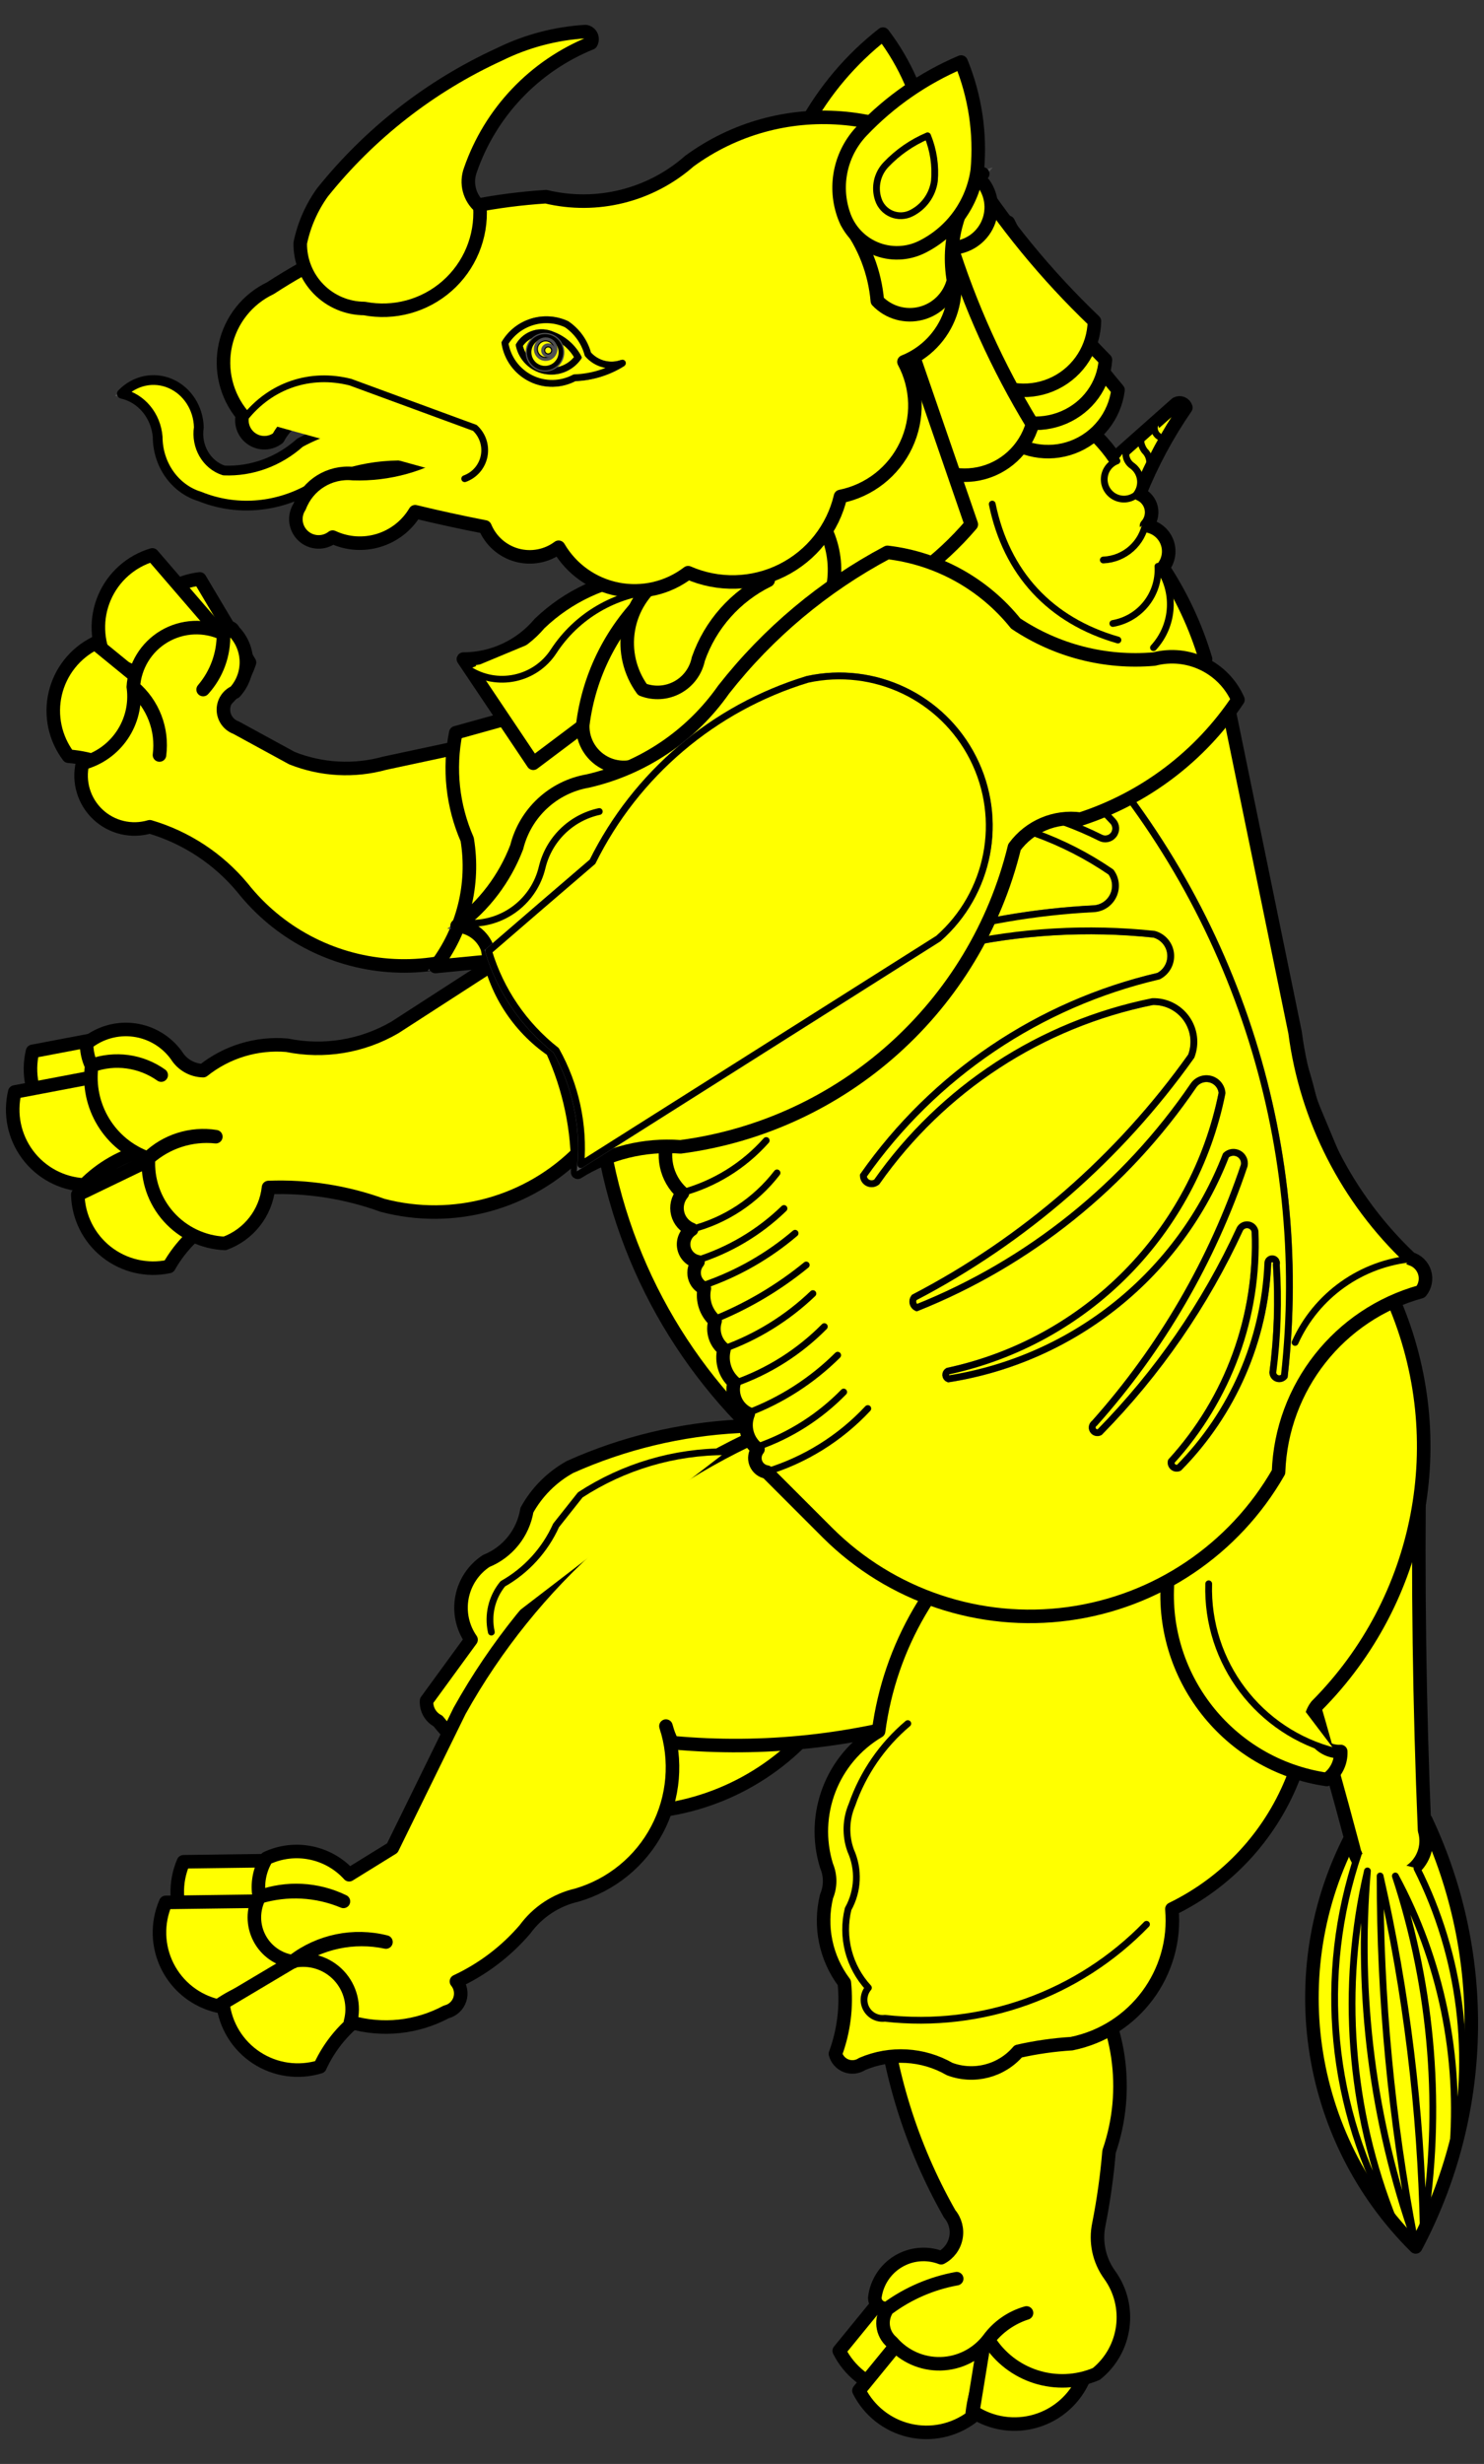 <?xml version="1.0" encoding="utf-8"?>
<svg xmlns="http://www.w3.org/2000/svg" xmlns:dc="http://purl.org/dc/elements/1.1/"
     xmlns:xl="http://www.w3.org/1999/xlink"
     xmlns:xlink="http://www.w3.org/1999/xlink"
     version="1.1"
     viewBox="76.5 63 211.5 351"
     width="211.5"
     height="351"
     preserveAspectRatio="xMidYMid meet"
     zoomAndPan="magnify"
     contentScriptType="application/ecmascript"
     contentStyleType="text/css">
   <rect x="76.5" y="63" width="211.5" height="351" fill="#333333" stroke="none"/>
   <defs/>
   <g stroke-opacity="1" stroke-dasharray="none" stroke="#505050" fill="#ffff00"
      fill-opacity="1">
      <title>Rhinoceros Rampant (2)</title>
      <g>
         <title>Content</title>
         <g>
            <g>
               <path d="M 269.759 323.37 C 258.891 342.931 262.367 367.334 278.264 383.083 C 288.298 364.176 288.835 341.646 279.712 322.283 C 276.415 321.002 272.701 321.407 269.759 323.37 Z"/>
               <path d="M 269.759 323.37 C 258.891 342.931 262.367 367.334 278.264 383.083 C 288.298 364.176 288.835 341.646 279.712 322.283 C 276.415 321.002 272.701 321.407 269.759 323.37 Z"
                     stroke="black"
                     stroke-linecap="round"
                     stroke-linejoin="round"
                     stroke-width="1.93"/>
            </g>
            <g>
               <path d="M 278.802 270.531 C 275.967 264.818 269.27 262.177 263.299 264.416 C 257.328 266.655 254.019 273.049 255.639 279.216 C 260.614 294.781 265.201 310.468 269.395 326.261 C 269.768 328.157 271.156 329.693 273.004 330.255 C 274.852 330.818 276.86 330.315 278.226 328.949 C 279.591 327.582 280.092 325.574 279.529 323.726 C 278.797 306.004 278.555 288.266 278.802 270.531 Z"/>
               <path d="M 278.802 270.531 C 275.967 264.818 269.27 262.177 263.299 264.416 C 257.328 266.655 254.019 273.049 255.639 279.216 C 260.614 294.781 265.201 310.468 269.395 326.261 C 269.768 328.157 271.156 329.693 273.004 330.255 C 274.852 330.818 276.86 330.315 278.226 328.949 C 279.591 327.582 280.092 325.574 279.529 323.726 C 278.797 306.004 278.555 288.266 278.802 270.531 Z"
                     stroke="black"
                     stroke-linecap="round"
                     stroke-linejoin="round"
                     stroke-width="1.93"/>
            </g>
            <g>
               <path d="M 278.445 329.156 C 284.746 341.682 286.534 355.998 283.509 369.69 C 284.72 356.026 281.887 342.309 275.364 330.243 C 280.695 346.452 282.061 363.704 279.346 380.55 C 279.005 363.616 276.944 346.76 273.195 330.243 C 273.174 347.611 274.81 364.94 278.079 381.998 C 272.15 365.179 269.869 347.291 271.387 329.522 C 267.487 346.163 268.812 363.602 275.183 379.463 C 266.047 363.507 264.203 344.396 270.12 326.987"
                     stroke="black"
                     stroke-linecap="round"
                     stroke-linejoin="round"
                     stroke-width=".965"/>
            </g>
            <g>
               <path d="M 181.813 266.184 C 173.501 266.609 165.34 268.573 157.744 271.975 C 155.156 273.406 153.024 275.538 151.593 278.125 C 151.06 281.384 148.865 284.128 145.802 285.364 C 144.002 286.544 142.757 288.403 142.348 290.516 C 141.94 292.629 142.404 294.818 143.634 296.584 L 137.297 305.27 C 137.211 306.474 137.851 307.613 138.924 308.165 C 145.364 316.222 155.049 321.001 165.361 321.211 C 175.673 321.421 185.545 317.04 192.307 309.253 C 203.244 300.723 213.09 290.877 221.62 279.94 C 213.419 266.337 196.663 260.546 181.813 266.184 Z"/>
               <path d="M 181.813 266.184 C 173.501 266.609 165.34 268.573 157.744 271.975 C 155.156 273.406 153.024 275.538 151.593 278.125 C 151.06 281.384 148.865 284.128 145.802 285.364 C 144.002 286.544 142.757 288.403 142.348 290.516 C 141.94 292.629 142.404 294.818 143.634 296.584 L 137.297 305.27 C 137.211 306.474 137.851 307.613 138.924 308.165 C 145.364 316.222 155.049 321.001 165.361 321.211 C 175.673 321.421 185.545 317.04 192.307 309.253 C 203.244 300.723 213.09 290.877 221.62 279.94 C 213.419 266.337 196.663 260.546 181.813 266.184 Z"
                     stroke="black"
                     stroke-linecap="round"
                     stroke-linejoin="round"
                     stroke-width="1.93"/>
            </g>
            <g>
               <g  id="feature-0">
                  <path
                        d="M 116.504 328.032 L 102.651 328.217 C 101.378 331.147 101.475 334.493 102.915 337.345 C 104.355 340.198 106.989 342.262 110.103 342.978 C 112.887 340.999 116.163 339.824 119.57 339.583 C 120.441 335.464 119.303 331.177 116.504 328.032 Z"
                        fill="#ff0000"/>
               </g>
               <path d="M 116.504 328.032 L 102.651 328.217 C 101.378 331.147 101.475 334.493 102.915 337.345 C 104.355 340.198 106.989 342.262 110.103 342.978 C 112.887 340.999 116.163 339.824 119.57 339.583 C 120.441 335.464 119.303 331.177 116.504 328.032 Z"
                     stroke="black"
                     stroke-linecap="round"
                     stroke-linejoin="round"
                     stroke-width="1.93"/>
            </g>
            <g>
               <g  id="feature-1">
                  <path
                        d="M 113.971 333.823 L 100.117 334.007 C 98.844 336.938 98.941 340.283 100.381 343.136 C 101.821 345.988 104.455 348.052 107.569 348.768 C 110.354 346.789 113.629 345.615 117.036 345.374 C 117.907 341.255 116.769 336.968 113.971 333.823 Z"
                        fill="#ff0000"/>
               </g>
               <path d="M 113.971 333.823 L 100.117 334.007 C 98.844 336.938 98.941 340.283 100.381 343.136 C 101.821 345.988 104.455 348.052 107.569 348.768 C 110.354 346.789 113.629 345.615 117.036 345.374 C 117.907 341.255 116.769 336.968 113.971 333.823 Z"
                     stroke="black"
                     stroke-linecap="round"
                     stroke-linejoin="round"
                     stroke-width="1.93"/>
            </g>
            <g>
               <g  id="feature-2">
                  <path
                        d="M 120.169 341.276 L 108.264 348.362 C 108.627 351.537 110.383 354.385 113.056 356.136 C 115.73 357.886 119.043 358.357 122.098 357.42 C 123.52 354.314 125.769 351.659 128.599 349.746 C 127.294 345.744 124.165 342.6 120.169 341.276 Z"
                        fill="#ff0000"/>
               </g>
               <path d="M 120.169 341.276 L 108.264 348.362 C 108.627 351.537 110.383 354.385 113.056 356.136 C 115.73 357.886 119.043 358.357 122.098 357.42 C 123.52 354.314 125.769 351.659 128.599 349.746 C 127.294 345.744 124.165 342.6 120.169 341.276 Z"
                     stroke="black"
                     stroke-linecap="round"
                     stroke-linejoin="round"
                     stroke-width="1.93"/>
            </g>
            <g>
               <path d="M 188.324 265.821 C 168.672 273.776 152.328 288.206 141.999 306.721 L 132.413 326.261 L 126.262 330.064 C 123.282 326.779 118.508 325.824 114.494 327.709 C 113.479 329.358 113.11 331.324 113.458 333.229 C 117.374 331.806 121.7 332.033 125.445 333.86 C 121.643 332.268 117.406 332.045 113.458 333.229 C 112.51 335.073 112.519 337.263 113.482 339.099 C 114.444 340.935 116.241 342.187 118.297 342.455 C 122.103 339.69 126.904 338.67 131.506 339.65 C 126.919 338.483 122.051 339.483 118.297 342.365 C 120.676 341.876 123.138 342.658 124.8 344.429 C 126.461 346.201 127.083 348.708 126.442 351.051 C 131.01 352.363 135.91 351.844 140.101 349.603 C 141.007 349.386 141.736 348.717 142.031 347.834 C 142.325 346.95 142.143 345.978 141.549 345.261 C 145.299 343.513 148.631 340.984 151.322 337.842 C 153.125 335.373 155.76 333.639 158.741 332.959 C 163.657 331.514 167.779 328.139 170.166 323.604 C 172.553 319.069 173.001 313.761 171.409 308.889 C 171.618 309.706 171.92 310.496 172.31 311.244 C 185.307 312.449 198.415 311.033 210.856 307.082 C 220.81 304.678 228.195 296.302 229.333 286.125 C 230.472 275.949 225.12 266.148 215.943 261.604 C 206.766 257.06 195.727 258.746 188.324 265.821 Z"/>
               <path d="M 188.324 265.821 C 168.672 273.776 152.328 288.206 141.999 306.721 L 132.413 326.261 L 126.262 330.064 C 123.282 326.779 118.508 325.824 114.494 327.709 C 113.479 329.358 113.11 331.324 113.458 333.229 C 117.374 331.806 121.7 332.033 125.445 333.86 C 121.643 332.268 117.406 332.045 113.458 333.229 C 112.51 335.073 112.519 337.263 113.482 339.099 C 114.444 340.935 116.241 342.187 118.297 342.455 C 122.103 339.69 126.904 338.67 131.506 339.65 C 126.919 338.483 122.051 339.483 118.297 342.365 C 120.676 341.876 123.138 342.658 124.8 344.429 C 126.461 346.201 127.083 348.708 126.442 351.051 C 131.01 352.363 135.91 351.844 140.101 349.603 C 141.007 349.386 141.736 348.717 142.031 347.834 C 142.325 346.95 142.143 345.978 141.549 345.261 C 145.299 343.513 148.631 340.984 151.322 337.842 C 153.125 335.373 155.76 333.639 158.741 332.959 C 163.657 331.514 167.779 328.139 170.166 323.604 C 172.553 319.069 173.001 313.761 171.409 308.889 C 171.618 309.706 171.92 310.496 172.31 311.244 C 185.307 312.449 198.415 311.033 210.856 307.082 C 220.81 304.678 228.195 296.302 229.333 286.125 C 230.472 275.949 225.12 266.148 215.943 261.604 C 206.766 257.06 195.727 258.746 188.324 265.821 Z"
                     stroke="black"
                     stroke-linecap="round"
                     stroke-linejoin="round"
                     stroke-width="1.93"/>
            </g>
            <g>
               <path d="M 180.004 269.804 C 172.616 269.779 165.383 271.917 159.196 275.955 L 155.754 280.298 C 154.173 283.812 151.511 286.729 148.156 288.623 C 146.581 290.542 145.98 293.08 146.528 295.501"
                     stroke="black"
                     stroke-linecap="round"
                     stroke-linejoin="round"
                     stroke-width=".965"/>
            </g>
            <g>
               <g  id="feature-3">
                  <path
                        d="M 204.873 387.156 L 196.109 397.887 C 197.536 400.746 200.161 402.822 203.272 403.552 C 206.383 404.283 209.657 403.591 212.207 401.666 C 212.481 398.261 213.687 394.997 215.692 392.232 C 213.096 388.918 209.081 387.034 204.873 387.156 Z"
                        fill="#ff0000"/>
               </g>
               <path d="M 204.873 387.156 L 196.109 397.887 C 197.536 400.746 200.161 402.822 203.272 403.552 C 206.383 404.283 209.657 403.591 212.207 401.666 C 212.481 398.261 213.687 394.997 215.692 392.232 C 213.096 388.918 209.081 387.034 204.873 387.156 Z"
                     stroke="black"
                     stroke-linecap="round"
                     stroke-linejoin="round"
                     stroke-width="1.93"/>
            </g>
            <g>
               <g  id="feature-4">
                  <path
                        d="M 207.68 392.819 L 198.917 403.55 C 200.344 406.409 202.968 408.485 206.079 409.215 C 209.19 409.946 212.464 409.255 215.015 407.329 C 215.288 403.924 216.494 400.66 218.499 397.895 C 215.904 394.581 211.888 392.697 207.68 392.819 Z"
                        fill="#ff0000"/>
               </g>
               <path d="M 207.68 392.819 L 198.917 403.55 C 200.344 406.409 202.968 408.485 206.079 409.215 C 209.19 409.946 212.464 409.255 215.015 407.329 C 215.288 403.924 216.494 400.66 218.499 397.895 C 215.904 394.581 211.888 392.697 207.68 392.819 Z"
                     stroke="black"
                     stroke-linecap="round"
                     stroke-linejoin="round"
                     stroke-width="1.93"/>
            </g>
            <g>
               <g  id="feature-5">
                  <path
                        d="M 217.373 392.861 L 215.149 406.536 C 217.815 408.299 221.126 408.785 224.185 407.862 C 227.244 406.939 229.735 404.703 230.98 401.761 C 229.515 398.675 228.927 395.246 229.281 391.848 C 225.376 390.276 220.957 390.652 217.373 392.861 Z"
                        fill="#ff0000"/>
               </g>
               <path d="M 217.373 392.861 L 215.149 406.536 C 217.815 408.299 221.126 408.785 224.185 407.862 C 227.244 406.939 229.735 404.703 230.98 401.761 C 229.515 398.675 228.927 395.246 229.281 391.848 C 225.376 390.276 220.957 390.652 217.373 392.861 Z"
                     stroke="black"
                     stroke-linecap="round"
                     stroke-linejoin="round"
                     stroke-width="1.93"/>
            </g>
            <g>
               <path d="M 202.082 346.892 C 203.024 357.971 206.356 368.713 211.849 378.38 C 212.647 379.324 212.973 380.579 212.737 381.792 C 212.501 383.005 211.727 384.046 210.633 384.621 C 208.618 383.845 206.358 384.043 204.509 385.157 C 202.66 386.272 201.429 388.178 201.175 390.321 C 201.178 390.807 201.411 391.261 201.803 391.547 C 202.196 391.833 202.7 391.915 203.163 391.769 C 206.031 389.661 209.343 388.237 212.846 387.606 C 209.318 388.247 205.979 389.669 203.073 391.769 C 201.922 393.282 202.163 395.432 203.62 396.652 C 205.361 398.669 207.916 399.798 210.58 399.728 C 213.243 399.658 215.735 398.397 217.369 396.292 C 218.753 394.505 220.646 393.179 222.799 392.49 C 220.612 393.109 218.699 394.449 217.369 396.292 C 220.587 401.496 227.122 403.571 232.752 401.175 C 237.034 397.724 237.868 391.526 234.65 387.066 C 233.137 384.979 232.579 382.349 233.113 379.828 C 233.786 376.417 234.269 372.972 234.56 369.508 C 237.587 360.718 236.17 351.008 230.758 343.45 C 227.018 338.981 221.273 336.704 215.487 337.399 C 209.701 338.093 204.658 341.665 202.082 346.892 Z"/>
               <path d="M 202.082 346.892 C 203.024 357.971 206.356 368.713 211.849 378.38 C 212.647 379.324 212.973 380.579 212.737 381.792 C 212.501 383.005 211.727 384.046 210.633 384.621 C 208.618 383.845 206.358 384.043 204.509 385.157 C 202.66 386.272 201.429 388.178 201.175 390.321 C 201.178 390.807 201.411 391.261 201.803 391.547 C 202.196 391.833 202.7 391.915 203.163 391.769 C 206.031 389.661 209.343 388.237 212.846 387.606 C 209.318 388.247 205.979 389.669 203.073 391.769 C 201.922 393.282 202.163 395.432 203.62 396.652 C 205.361 398.669 207.916 399.798 210.58 399.728 C 213.243 399.658 215.735 398.397 217.369 396.292 C 218.753 394.505 220.646 393.179 222.799 392.49 C 220.612 393.109 218.699 394.449 217.369 396.292 C 220.587 401.496 227.122 403.571 232.752 401.175 C 237.034 397.724 237.868 391.526 234.65 387.066 C 233.137 384.979 232.579 382.349 233.113 379.828 C 233.786 376.417 234.269 372.972 234.56 369.508 C 237.587 360.718 236.17 351.008 230.758 343.45 C 227.018 338.981 221.273 336.704 215.487 337.399 C 209.701 338.093 204.658 341.665 202.082 346.892 Z"
                     stroke="black"
                     stroke-linecap="round"
                     stroke-linejoin="round"
                     stroke-width="1.93"/>
            </g>
            <g>
               <path d="M 201.717 309.613 C 195.099 313.515 192.029 321.453 194.298 328.792 C 194.885 330.18 194.885 331.747 194.298 333.135 C 193.254 337.411 194.185 341.929 196.833 345.443 C 197.194 348.874 196.76 352.341 195.566 355.577 C 195.77 356.358 196.34 356.992 197.094 357.28 C 197.849 357.567 198.696 357.472 199.368 357.024 C 203.411 355.288 208.035 355.555 211.85 357.745 C 215.315 359.04 219.221 358.03 221.623 355.217 C 224.123 354.651 226.664 354.288 229.222 354.129 C 238.179 352.315 244.338 344.052 243.518 334.95 C 259.507 327.179 267.133 308.657 261.25 291.881 C 259.931 282.606 253.354 274.937 244.388 272.22 C 235.422 269.503 225.695 272.23 219.449 279.212 C 209.703 286.561 203.315 297.513 201.717 309.613 Z"/>
               <path d="M 201.717 309.613 C 195.099 313.515 192.029 321.453 194.298 328.792 C 194.885 330.18 194.885 331.747 194.298 333.135 C 193.254 337.411 194.185 341.929 196.833 345.443 C 197.194 348.874 196.76 352.341 195.566 355.577 C 195.77 356.358 196.34 356.992 197.094 357.28 C 197.849 357.567 198.696 357.472 199.368 357.024 C 203.411 355.288 208.035 355.555 211.85 357.745 C 215.315 359.04 219.221 358.03 221.623 355.217 C 224.123 354.651 226.664 354.288 229.222 354.129 C 238.179 352.315 244.338 344.052 243.518 334.95 C 259.507 327.179 267.133 308.657 261.25 291.881 C 259.931 282.606 253.354 274.937 244.388 272.22 C 235.422 269.503 225.695 272.23 219.449 279.212 C 209.703 286.561 203.315 297.513 201.717 309.613 Z"
                     stroke="black"
                     stroke-linecap="round"
                     stroke-linejoin="round"
                     stroke-width="1.93"/>
            </g>
            <g>
               <path d="M 205.878 308.53 C 202.234 311.606 199.485 315.607 197.919 320.111 C 197.036 322.18 196.972 324.507 197.739 326.622 C 198.943 329.298 198.807 332.387 197.372 334.948 C 196.398 338.937 197.485 343.149 200.268 346.168 C 199.562 347.002 199.44 348.184 199.961 349.144 C 200.482 350.105 201.538 350.647 202.622 350.511 C 216.453 352.073 230.224 347.126 239.901 337.122"
                     stroke="black"
                     stroke-linecap="round"
                     stroke-linejoin="round"
                     stroke-width=".965"/>
            </g>
            <g>
               <path d="M 208.954 121.24 C 204.211 129.811 204.33 140.246 209.266 148.706 C 214.203 157.167 223.228 162.405 233.023 162.495 C 238.769 163.649 244.676 161.484 248.316 156.891 C 246.94 152.275 244.896 147.886 242.249 143.862 C 243.08 142.827 243.293 141.427 242.808 140.192 C 242.323 138.957 241.214 138.077 239.901 137.885 C 240.517 137.202 240.765 136.264 240.567 135.366 C 240.369 134.469 239.749 133.722 238.904 133.362 C 240.646 129.03 242.862 124.904 245.511 121.06 C 245.429 120.787 245.228 120.567 244.964 120.461 C 244.7 120.354 244.402 120.374 244.154 120.513 L 235.378 128.298 C 229.559 119.69 218.29 116.68 208.954 121.24 Z"/>
               <path d="M 208.954 121.24 C 204.211 129.811 204.33 140.246 209.266 148.706 C 214.203 157.167 223.228 162.405 233.023 162.495 C 238.769 163.649 244.676 161.484 248.316 156.891 C 246.94 152.275 244.896 147.886 242.249 143.862 C 243.08 142.827 243.293 141.427 242.808 140.192 C 242.323 138.957 241.214 138.077 239.901 137.885 C 240.517 137.202 240.765 136.264 240.567 135.366 C 240.369 134.469 239.749 133.722 238.904 133.362 C 240.646 129.03 242.862 124.904 245.511 121.06 C 245.429 120.787 245.228 120.567 244.964 120.461 C 244.7 120.354 244.402 120.374 244.154 120.513 L 235.378 128.298 C 229.559 119.69 218.29 116.68 208.954 121.24 Z"
                     stroke="black"
                     stroke-linecap="round"
                     stroke-linejoin="round"
                     stroke-width="1.93"/>
            </g>
            <g>
               <path d="M 241.348 123.05 C 241.018 123.453 240.93 124.003 241.117 124.49 C 241.304 124.976 241.738 125.325 242.253 125.404"
                     stroke="black"
                     stroke-linecap="round"
                     stroke-linejoin="round"
                     stroke-width=".965"/>
            </g>
            <g>
               <path d="M 239.086 125.223 C 239.005 125.93 239.198 126.642 239.626 127.211 C 240.259 127.817 240.504 128.723 240.263 129.566"
                     stroke="black"
                     stroke-linecap="round"
                     stroke-linejoin="round"
                     stroke-width=".965"/>
            </g>
            <g>
               <path d="M 237.819 125.945 C 237.261 126.347 236.938 126.999 236.956 127.687 C 236.974 128.374 237.331 129.008 237.909 129.381 C 238.541 129.859 238.947 130.577 239.032 131.365 C 239.117 132.153 238.874 132.941 238.359 133.543 C 237.478 134.198 236.297 134.28 235.335 133.753 C 234.372 133.226 233.804 132.188 233.881 131.093 C 233.957 129.999 234.663 129.048 235.689 128.66"
                     stroke="black"
                     stroke-linecap="round"
                     stroke-linejoin="round"
                     stroke-width=".965"/>
            </g>
            <g>
               <path d="M 217.914 134.811 C 219.933 144.655 226.17 151.397 235.829 154.174"
                     stroke="black"
                     stroke-linecap="round"
                     stroke-linejoin="round"
                     stroke-width=".965"/>
            </g>
            <g>
               <path d="M 239.808 137.343 C 239.35 140.373 236.806 142.65 233.745 142.773"
                     stroke="black"
                     stroke-linecap="round"
                     stroke-linejoin="round"
                     stroke-width=".965"/>
            </g>
            <g>
               <path d="M 240.894 155.261 C 243.844 152.047 244.108 147.195 241.525 143.68 C 241.766 147.631 239.003 151.134 235.104 151.819"
                     stroke="black"
                     stroke-linecap="round"
                     stroke-linejoin="round"
                     stroke-width=".965"/>
            </g>
            <g>
               <path d="M 162.632 226.738 C 169.523 264.816 204.455 291.252 242.972 287.539 C 241.549 301.689 251.52 314.451 265.594 316.492 C 266.894 315.591 267.644 314.089 267.582 312.509 C 266.001 312.599 264.512 311.758 263.773 310.357 C 263.034 308.956 263.18 307.253 264.146 305.998 C 279.217 290.862 283.586 268.091 275.187 248.453 L 263.239 219.86 C 257.799 195.219 235.151 178.264 209.974 179.985 C 184.798 181.706 164.668 201.585 162.632 226.738 Z"/>
               <path d="M 162.632 226.738 C 169.523 264.816 204.455 291.252 242.972 287.539 C 241.549 301.689 251.52 314.451 265.594 316.492 C 266.894 315.591 267.644 314.089 267.582 312.509 C 266.001 312.599 264.512 311.758 263.773 310.357 C 263.034 308.956 263.18 307.253 264.146 305.998 C 279.217 290.862 283.586 268.091 275.187 248.453 L 263.239 219.86 C 257.799 195.219 235.151 178.264 209.974 179.985 C 184.798 181.706 164.668 201.585 162.632 226.738 Z"
                     stroke="black"
                     stroke-linecap="round"
                     stroke-linejoin="round"
                     stroke-width="1.93"/>
            </g>
            <g>
               <path d="M 266.862 312.507 C 255.955 309.802 248.416 299.85 248.764 288.618"
                     stroke="black"
                     stroke-linecap="round"
                     stroke-linejoin="round"
                     stroke-width=".965"/>
            </g>
            <g>
               <g  id="feature-6">
                  <path
                        d="M 112.058 157.377 L 104.971 145.472 C 101.796 145.835 98.948 147.591 97.197 150.264 C 95.447 152.938 94.977 156.251 95.914 159.306 C 99.02 160.728 101.674 162.977 103.587 165.807 C 107.589 164.502 110.733 161.373 112.058 157.377 Z"
                        fill="#ff0000"/>
               </g>
               <path d="M 112.058 157.377 L 104.971 145.472 C 101.796 145.835 98.948 147.591 97.197 150.264 C 95.447 152.938 94.977 156.251 95.914 159.306 C 99.02 160.728 101.674 162.977 103.587 165.807 C 107.589 164.502 110.733 161.373 112.058 157.377 Z"
                     stroke="black"
                     stroke-linecap="round"
                     stroke-linejoin="round"
                     stroke-width="1.93"/>
            </g>
            <g>
               <g  id="feature-7">
                  <path
                        d="M 107.26 152.545 L 98.214 142.051 C 95.151 142.96 92.65 145.184 91.391 148.121 C 90.131 151.058 90.243 154.403 91.697 157.248 C 95.002 158.109 98.007 159.863 100.382 162.318 C 104.097 160.338 106.65 156.71 107.26 152.545 Z"
                        fill="#ff0000"/>
               </g>
               <path d="M 107.26 152.545 L 98.214 142.051 C 95.151 142.96 92.65 145.184 91.391 148.121 C 90.131 151.058 90.243 154.403 91.697 157.248 C 95.002 158.109 98.007 159.863 100.382 162.318 C 104.097 160.338 106.65 156.71 107.26 152.545 Z"
                     stroke="black"
                     stroke-linecap="round"
                     stroke-linejoin="round"
                     stroke-width="1.93"/>
            </g>
            <g>
               <g  id="feature-8">
                  <path
                        d="M 100.774 163.391 L 90.043 154.627 C 87.184 156.054 85.108 158.679 84.377 161.79 C 83.647 164.901 84.338 168.175 86.263 170.725 C 89.668 170.999 92.932 172.205 95.698 174.21 C 99.012 171.614 100.896 167.599 100.774 163.391 Z"
                        fill="#ff0000"/>
               </g>
               <path d="M 100.774 163.391 L 90.043 154.627 C 87.184 156.054 85.108 158.679 84.377 161.79 C 83.647 164.901 84.338 168.175 86.263 170.725 C 89.668 170.999 92.932 172.205 95.698 174.21 C 99.012 171.614 100.896 167.599 100.774 163.391 Z"
                     stroke="black"
                     stroke-linecap="round"
                     stroke-linejoin="round"
                     stroke-width="1.93"/>
            </g>
            <g>
               <path d="M 141.463 169.555 L 131.329 171.724 C 126.963 172.929 122.323 172.676 118.114 171.003 L 110.155 166.66 C 109.101 166.285 108.383 165.304 108.343 164.186 C 108.304 163.068 108.95 162.039 109.975 161.59 C 112.232 159.107 112.153 155.292 109.795 152.904 C 109.671 152.532 109.281 152.318 108.901 152.415 C 108.52 152.511 108.279 152.885 108.347 153.271 C 108.46 156.201 107.421 159.058 105.452 161.23 C 107.347 159.014 108.375 156.187 108.347 153.271 C 105.643 151.992 102.481 152.138 99.906 153.66 C 97.332 155.183 95.68 157.884 95.499 160.87 C 98.309 163.253 99.714 166.9 99.23 170.553 C 99.699 166.933 98.302 163.321 95.518 160.96 C 96.148 165.862 93.041 170.469 88.261 171.724 C 87.633 174.37 88.465 177.149 90.442 179.016 C 92.419 180.883 95.241 181.554 97.847 180.776 C 103.015 182.299 107.615 185.322 111.062 189.462 C 116.154 195.892 123.702 199.901 131.881 200.519 C 140.059 201.138 148.124 198.309 154.125 192.718 C 156.799 188.045 156.855 182.319 154.273 177.595 C 151.69 172.871 146.84 169.827 141.463 169.555 Z"/>
               <path d="M 141.463 169.555 L 131.329 171.724 C 126.963 172.929 122.323 172.676 118.114 171.003 L 110.155 166.66 C 109.101 166.285 108.383 165.304 108.343 164.186 C 108.304 163.068 108.95 162.039 109.975 161.59 C 112.232 159.107 112.153 155.292 109.795 152.904 C 109.671 152.532 109.281 152.318 108.901 152.415 C 108.52 152.511 108.279 152.885 108.347 153.271 C 108.46 156.201 107.421 159.058 105.452 161.23 C 107.347 159.014 108.375 156.187 108.347 153.271 C 105.643 151.992 102.481 152.138 99.906 153.66 C 97.332 155.183 95.68 157.884 95.499 160.87 C 98.309 163.253 99.714 166.9 99.23 170.553 C 99.699 166.933 98.302 163.321 95.518 160.96 C 96.148 165.862 93.041 170.469 88.261 171.724 C 87.633 174.37 88.465 177.149 90.442 179.016 C 92.419 180.883 95.241 181.554 97.847 180.776 C 103.015 182.299 107.615 185.322 111.062 189.462 C 116.154 195.892 123.702 199.901 131.881 200.519 C 140.059 201.138 148.124 198.309 154.125 192.718 C 156.799 188.045 156.855 182.319 154.273 177.595 C 151.69 172.871 146.84 169.827 141.463 169.555 Z"
                     stroke="black"
                     stroke-linecap="round"
                     stroke-linejoin="round"
                     stroke-width="1.93"/>
            </g>
            <g>
               <path d="M 176.023 157.972 C 164.479 161.024 152.957 164.162 141.46 167.385 C 140.427 172.498 140.996 177.804 143.087 182.582 C 144.144 188.981 142.506 195.531 138.564 200.681 L 187.057 195.977 C 195.067 191.221 198.847 181.65 196.249 172.704 C 193.652 163.758 185.334 157.7 176.023 157.972 Z"/>
               <path d="M 176.023 157.972 C 164.479 161.024 152.957 164.162 141.46 167.385 C 140.427 172.498 140.996 177.804 143.087 182.582 C 144.144 188.981 142.506 195.531 138.564 200.681 L 187.057 195.977 C 195.067 191.221 198.847 181.65 196.249 172.704 C 193.652 163.758 185.334 157.7 176.023 157.972 Z"
                     stroke="black"
                     stroke-linecap="round"
                     stroke-linejoin="round"
                     stroke-width="1.93"/>
            </g>
            <g>
               <path d="M 183.8 148.205 C 173.993 142.501 161.595 143.976 153.399 151.821 C 150.706 155.029 146.734 156.884 142.545 156.891 L 152.499 171.728 Z"/>
               <path d="M 183.8 148.205 C 173.993 142.501 161.595 143.976 153.399 151.821 C 150.706 155.029 146.734 156.884 142.545 156.891 L 152.499 171.728 Z"
                     stroke="black"
                     stroke-linecap="round"
                     stroke-linejoin="round"
                     stroke-width="1.93"/>
            </g>
            <g>
               <path d="M 143.269 158.336 C 147.317 160.978 152.741 159.844 155.391 155.801 C 158.694 150.729 164.194 147.51 170.234 147.115"
                     stroke="black"
                     stroke-linecap="round"
                     stroke-linejoin="round"
                     stroke-width=".965"/>
            </g>
            <g>
               <path d="M 220.196 94.679 C 224.422 103.245 229.675 111.263 235.839 118.558 C 235.365 122.263 232.877 125.4 229.378 126.705 C 225.879 128.01 221.944 127.269 219.16 124.78 L 214.514 98.44 Z"/>
               <path d="M 220.196 94.679 C 224.422 103.245 229.675 111.263 235.839 118.558 C 235.365 122.263 232.877 125.4 229.378 126.705 C 225.879 128.01 221.944 127.269 219.16 124.78 L 214.514 98.44 Z"
                     stroke="black"
                     stroke-linecap="round"
                     stroke-linejoin="round"
                     stroke-width="1.93"/>
            </g>
            <g>
               <path d="M 216.978 92.158 C 221.718 100.166 227.45 107.592 234.047 114.27 C 233.803 117.864 231.512 121.025 228.098 122.478 C 224.685 123.931 220.711 123.436 217.779 121.193 L 211.536 96.094 Z"/>
               <path d="M 216.978 92.158 C 221.718 100.166 227.45 107.592 234.047 114.27 C 233.803 117.864 231.512 121.025 228.098 122.478 C 224.685 123.931 220.711 123.436 217.779 121.193 L 211.536 96.094 Z"
                     stroke="black"
                     stroke-linecap="round"
                     stroke-linejoin="round"
                     stroke-width="1.93"/>
            </g>
            <g>
               <path d="M 214.387 86.675 C 219.499 94.743 225.575 102.158 232.479 108.757 C 232.401 112.491 230.261 115.874 226.92 117.544 C 223.579 119.213 219.589 118.895 216.555 116.716 L 209.137 91.018 Z"/>
               <path d="M 214.387 86.675 C 219.499 94.743 225.575 102.158 232.479 108.757 C 232.401 112.491 230.261 115.874 226.92 117.544 C 223.579 119.213 219.589 118.895 216.555 116.716 L 209.137 91.018 Z"
                     stroke="black"
                     stroke-linecap="round"
                     stroke-linejoin="round"
                     stroke-width="1.93"/>
            </g>
            <g>
               <path d="M 211.877 97.43 C 214.727 106.546 218.676 115.281 223.638 123.442 C 222.596 127.028 219.653 129.742 215.994 130.491 C 212.334 131.239 208.562 129.898 206.196 127.008 L 205.682 100.266 Z"/>
               <path d="M 211.877 97.43 C 214.727 106.546 218.676 115.281 223.638 123.442 C 222.596 127.028 219.653 129.742 215.994 130.491 C 212.334 131.239 208.562 129.898 206.196 127.008 L 205.682 100.266 Z"
                     stroke="black"
                     stroke-linecap="round"
                     stroke-linejoin="round"
                     stroke-width="1.93"/>
            </g>
            <g>
               <path d="M 202.345 67.858 C 197.788 71.419 194.009 75.875 191.239 80.952 C 189.129 84.774 189.32 89.451 191.733 93.089 C 193.002 95.053 195.064 96.365 197.381 96.681 C 199.697 96.998 202.036 96.287 203.785 94.735 C 207.363 91.578 209.15 86.855 208.557 82.12 C 207.658 76.937 205.527 72.046 202.345 67.858 Z"/>
               <path d="M 202.345 67.858 C 197.788 71.419 194.009 75.875 191.239 80.952 C 189.129 84.774 189.32 89.451 191.733 93.089 C 193.002 95.053 195.064 96.365 197.381 96.681 C 199.697 96.998 202.036 96.287 203.785 94.735 C 207.363 91.578 209.15 86.855 208.557 82.12 C 207.658 76.937 205.527 72.046 202.345 67.858 Z"
                     stroke="black"
                     stroke-linecap="round"
                     stroke-linejoin="round"
                     stroke-width="1.93"/>
            </g>
            <g>
               <g  id="feature-9">
                  <path
                        d="M 140.18 124.286 C 133.258 121.914 125.743 122.551 119.257 126.062 C 116.225 128.773 112.362 130.184 108.416 130.025 C 105.945 129.236 104.411 126.598 104.838 123.874 C 104.767 121.127 103.186 118.685 100.81 117.65 C 98.433 116.614 95.71 117.181 93.869 119.094 C 96.651 119.712 98.725 122.212 98.971 125.245 C 98.983 129.185 101.429 132.641 104.967 133.718 C 110.023 135.78 115.74 135.388 120.647 132.644 C 125.867 129.75 131.85 128.691 137.761 129.613 C 138.662 130.672 140.111 130.958 141.304 130.312 C 142.498 129.665 143.142 128.246 142.88 126.841 C 142.618 125.436 141.514 124.391 140.18 124.286 Z"
                        fill="#ff0000"/>
               </g>
               <path d="M 140.18 124.286 C 133.258 121.914 125.743 122.551 119.257 126.062 C 116.225 128.773 112.362 130.184 108.416 130.025 C 105.945 129.236 104.411 126.598 104.838 123.874 C 104.767 121.127 103.186 118.685 100.81 117.65 C 98.433 116.614 95.71 117.181 93.869 119.094 C 96.651 119.712 98.725 122.212 98.971 125.245 C 98.983 129.185 101.429 132.641 104.967 133.718 C 110.023 135.78 115.74 135.388 120.647 132.644 C 125.867 129.75 131.85 128.691 137.761 129.613 C 138.662 130.672 140.111 130.958 141.304 130.312 C 142.498 129.665 143.142 128.246 142.88 126.841 C 142.618 125.436 141.514 124.391 140.18 124.286 Z"
                     stroke="black"
                     stroke-linecap="round"
                     stroke-linejoin="round"
                     stroke-width="1.39"/>
            </g>
            <g>
               <path d="M 205.697 110.927 L 214.93 137.705 C 205.867 148.349 192.327 154.113 178.372 153.268 L 174.937 131.193 C 180.37 119.025 192.372 111.117 205.697 110.927 Z"/>
               <path d="M 205.697 110.927 L 214.93 137.705 C 205.867 148.349 192.327 154.113 178.372 153.268 L 174.937 131.193 C 180.37 119.025 192.372 111.117 205.697 110.927 Z"
                     stroke="black"
                     stroke-linecap="round"
                     stroke-linejoin="round"
                     stroke-width="1.93"/>
            </g>
            <g>
               <path d="M 169.145 147.476 C 163.837 152.427 160.44 159.09 159.552 166.295 C 159.481 168.684 160.87 170.876 163.061 171.832 C 165.251 172.788 167.803 172.315 169.506 170.638 C 180.202 165.742 189.117 157.649 195.023 147.476 C 196.398 142.076 194.274 136.39 189.697 133.213 C 185.119 130.036 179.049 130.036 174.472 133.213 C 169.894 136.39 167.771 142.076 169.145 147.476 Z"/>
               <path d="M 169.145 147.476 C 163.837 152.427 160.44 159.09 159.552 166.295 C 159.481 168.684 160.87 170.876 163.061 171.832 C 165.251 172.788 167.803 172.315 169.506 170.638 C 180.202 165.742 189.117 157.649 195.023 147.476 C 196.398 142.076 194.274 136.39 189.697 133.213 C 185.119 130.036 179.049 130.036 174.472 133.213 C 169.894 136.39 167.771 142.076 169.145 147.476 Z"
                     stroke="black"
                     stroke-linecap="round"
                     stroke-linejoin="round"
                     stroke-width="1.93"/>
            </g>
            <g>
               <path d="M 170.773 145.308 C 168.264 147.03 166.56 149.696 166.049 152.696 C 165.537 155.696 166.262 158.775 168.058 161.232 C 169.688 161.867 171.515 161.751 173.051 160.913 C 174.587 160.076 175.675 158.603 176.023 156.889 C 177.735 151.984 181.311 147.952 185.977 145.668 C 186.895 142.499 185.738 139.093 183.078 137.14 C 180.418 135.186 176.822 135.101 174.073 136.926 C 171.324 138.751 170.006 142.098 170.773 145.308 Z"/>
               <path d="M 170.773 145.308 C 168.264 147.03 166.56 149.696 166.049 152.696 C 165.537 155.696 166.262 158.775 168.058 161.232 C 169.688 161.867 171.515 161.751 173.051 160.913 C 174.587 160.076 175.675 158.603 176.023 156.889 C 177.735 151.984 181.311 147.952 185.977 145.668 C 186.895 142.499 185.738 139.093 183.078 137.14 C 180.418 135.186 176.822 135.101 174.073 136.926 C 171.324 138.751 170.006 142.098 170.773 145.308 Z"
                     stroke="black"
                     stroke-linecap="round"
                     stroke-linejoin="round"
                     stroke-width="1.93"/>
            </g>
            <g>
               <path d="M 216.735 89.213 C 205.462 77.92 187.637 76.535 174.754 85.951 C 169.168 90.865 161.541 92.756 154.307 91.021 C 140.316 91.917 126.792 96.404 115.041 104.05 C 111.771 105.606 109.403 108.586 108.625 112.122 C 107.846 115.659 108.744 119.357 111.058 122.142 C 110.751 123.46 111.305 124.828 112.443 125.56 C 113.581 126.292 115.056 126.23 116.128 125.404 C 118.179 121.561 122.953 120.102 126.802 122.142 C 131.492 123.825 136.264 125.275 141.098 126.485 C 136.853 129.246 131.863 130.636 126.802 130.468 C 123.497 130.136 120.381 132.065 119.203 135.171 C 118.329 136.497 118.544 138.262 119.711 139.339 C 120.878 140.417 122.654 140.491 123.906 139.514 C 128.173 141.512 133.26 139.948 135.668 135.898 C 138.969 136.696 142.287 137.419 145.621 138.066 C 146.434 140.033 148.109 141.514 150.16 142.08 C 152.211 142.646 154.409 142.233 156.115 140.961 C 157.93 144.07 160.994 146.248 164.526 146.941 C 168.059 147.634 171.718 146.775 174.574 144.584 C 178.871 146.463 183.78 146.337 187.975 144.239 C 192.169 142.141 195.215 138.289 196.288 133.723 C 200.385 132.9 203.85 130.187 205.632 126.407 C 207.415 122.628 207.304 118.229 205.334 114.544 C 208.407 113.317 210.803 110.827 211.911 107.711 C 213.019 104.594 212.733 101.15 211.125 98.259 C 213.413 98.598 215.683 97.545 216.902 95.579 C 218.121 93.614 218.056 91.112 216.735 89.213 Z"/>
               <path d="M 216.735 89.213 C 205.462 77.92 187.637 76.535 174.754 85.951 C 169.168 90.865 161.541 92.756 154.307 91.021 C 140.316 91.917 126.792 96.404 115.041 104.05 C 111.771 105.606 109.403 108.586 108.625 112.122 C 107.846 115.659 108.744 119.357 111.058 122.142 C 110.751 123.46 111.305 124.828 112.443 125.56 C 113.581 126.292 115.056 126.23 116.128 125.404 C 118.179 121.561 122.953 120.102 126.802 122.142 C 131.492 123.825 136.264 125.275 141.098 126.485 C 136.853 129.246 131.863 130.636 126.802 130.468 C 123.497 130.136 120.381 132.065 119.203 135.171 C 118.329 136.497 118.544 138.262 119.711 139.339 C 120.878 140.417 122.654 140.491 123.906 139.514 C 128.173 141.512 133.26 139.948 135.668 135.898 C 138.969 136.696 142.287 137.419 145.621 138.066 C 146.434 140.033 148.109 141.514 150.16 142.08 C 152.211 142.646 154.409 142.233 156.115 140.961 C 157.93 144.07 160.994 146.248 164.526 146.941 C 168.059 147.634 171.718 146.775 174.574 144.584 C 178.871 146.463 183.78 146.337 187.975 144.239 C 192.169 142.141 195.215 138.289 196.288 133.723 C 200.385 132.9 203.85 130.187 205.632 126.407 C 207.415 122.628 207.304 118.229 205.334 114.544 C 208.407 113.317 210.803 110.827 211.911 107.711 C 213.019 104.594 212.733 101.15 211.125 98.259 C 213.413 98.598 215.683 97.545 216.902 95.579 C 218.121 93.614 218.056 91.112 216.735 89.213 Z"
                     stroke="black"
                     stroke-linecap="round"
                     stroke-linejoin="round"
                     stroke-width="1.93"/>
            </g>
            <g>
               <g  id="feature-10">
                  <path
                        d="M 148.472 111.868 C 150.29 108.873 154.068 107.721 157.248 109.192 C 158.737 110.204 159.813 111.718 160.278 113.458 C 161.495 114.873 163.465 115.379 165.213 114.725 C 163.16 116.013 160.802 116.732 158.38 116.81 C 156.44 117.845 154.119 117.876 152.151 116.895 C 150.184 115.914 148.813 114.041 148.472 111.868 Z"
                        fill="#ff0000"/>
               </g>
               <path d="M 148.472 111.868 C 150.29 108.873 154.068 107.721 157.248 109.192 C 158.737 110.204 159.813 111.718 160.278 113.458 C 161.495 114.873 163.465 115.379 165.213 114.725 C 163.16 116.013 160.802 116.732 158.38 116.81 C 156.44 117.845 154.119 117.876 152.151 116.895 C 150.184 115.914 148.813 114.041 148.472 111.868 Z"
                     stroke="black"
                     stroke-linecap="round"
                     stroke-linejoin="round"
                     stroke-width=".965"/>
            </g>
            <g>
               <path d="M 150.508 112.194 C 151.492 110.574 153.535 109.951 155.256 110.747 C 156.804 111.333 158.09 112.457 158.878 113.912 C 157.804 115.416 155.945 116.145 154.135 115.774 C 152.324 115.402 150.903 113.999 150.508 112.194 Z"
                     fill="white"/>
               <path d="M 150.508 112.194 C 151.492 110.574 153.535 109.951 155.256 110.747 C 156.804 111.333 158.09 112.457 158.878 113.912 C 157.804 115.416 155.945 116.145 154.135 115.774 C 152.324 115.402 150.903 113.999 150.508 112.194 Z"
                     stroke="black"
                     stroke-linecap="round"
                     stroke-linejoin="round"
                     stroke-width=".965"/>
            </g>
            <g>
               <path d="M 151.91 113.141 C 151.933 111.909 152.939 110.922 154.172 110.922 C 155.404 110.922 156.41 111.909 156.433 113.141 C 156.449 113.959 156.021 114.722 155.315 115.136 C 154.609 115.549 153.734 115.549 153.028 115.136 C 152.322 114.722 151.895 113.959 151.91 113.141 Z"/>
               <path d="M 151.91 113.141 C 151.933 111.909 152.939 110.922 154.172 110.922 C 155.404 110.922 156.41 111.909 156.433 113.141 C 156.449 113.959 156.021 114.722 155.315 115.136 C 154.609 115.549 153.734 115.549 153.028 115.136 C 152.322 114.722 151.895 113.959 151.91 113.141 Z"
                     stroke="black"
                     stroke-linecap="round"
                     stroke-linejoin="round"
                     stroke-width=".643"/>
            </g>
            <g>
               <g  id="outline-0">
                  <path
                        d="M 153.086 112.736 C 153.086 112.085 153.613 111.558 154.264 111.558 C 154.914 111.558 155.441 112.085 155.441 112.736 C 155.441 113.156 155.217 113.545 154.852 113.755 C 154.488 113.966 154.039 113.966 153.675 113.755 C 153.311 113.545 153.086 113.156 153.086 112.736 Z"
                        fill="black"/>
               </g>
               <path d="M 153.086 112.736 C 153.086 112.085 153.613 111.558 154.264 111.558 C 154.914 111.558 155.441 112.085 155.441 112.736 C 155.441 113.156 155.217 113.545 154.852 113.755 C 154.488 113.966 154.039 113.966 153.675 113.755 C 153.311 113.545 153.086 113.156 153.086 112.736 Z"
                     stroke="black"
                     stroke-linecap="round"
                     stroke-linejoin="round"
                     stroke-width=".154"/>
            </g>
            <g>
               <circle cx="154.624" cy="112.914" r="0.498"/>
               <circle cx="154.624" cy="112.914" r="0.498" stroke="black"
                       stroke-linecap="round"
                       stroke-linejoin="round"
                       stroke-width=".154"/>
            </g>
            <g>
               <g  id="feature-11">
                  <path
                        d="M 143.541 87.22 C 142.852 89.082 143.393 91.176 144.899 92.47 C 145.164 96.751 143.434 100.915 140.212 103.746 C 136.99 106.578 132.639 107.76 128.428 106.947 C 125.976 106.936 123.63 105.944 121.913 104.193 C 120.197 102.441 119.253 100.076 119.292 97.624 C 119.831 95.025 120.909 92.568 122.457 90.411 C 129.211 81.985 137.842 75.254 147.659 70.756 C 151.501 68.86 155.684 67.754 159.961 67.5 C 160.316 67.556 160.622 67.785 160.776 68.11 C 160.93 68.436 160.914 68.817 160.733 69.128 C 152.66 72.396 146.393 78.991 143.541 87.22 Z"
                        fill="#ff0000"/>
               </g>
               <path d="M 143.541 87.22 C 142.852 89.082 143.393 91.176 144.899 92.47 C 145.164 96.751 143.434 100.915 140.212 103.746 C 136.99 106.578 132.639 107.76 128.428 106.947 C 125.976 106.936 123.63 105.944 121.913 104.193 C 120.197 102.441 119.253 100.076 119.292 97.624 C 119.831 95.025 120.909 92.568 122.457 90.411 C 129.211 81.985 137.842 75.254 147.659 70.756 C 151.501 68.86 155.684 67.754 159.961 67.5 C 160.316 67.556 160.622 67.785 160.776 68.11 C 160.93 68.436 160.914 68.817 160.733 69.128 C 152.66 72.396 146.393 78.991 143.541 87.22 Z"
                     stroke="black"
                     stroke-linecap="round"
                     stroke-linejoin="round"
                     stroke-width="1.93"/>
            </g>
            <g>
               <path d="M 216.553 87.765 C 212.977 91.961 211.451 97.529 212.391 102.962 C 211.832 105.233 210.081 107.02 207.821 107.623 C 205.561 108.225 203.152 107.549 201.537 105.857 C 201.186 101.782 199.679 97.891 197.194 94.643 C 203.466 91.87 209.938 89.571 216.553 87.765 Z"/>
               <path d="M 216.553 87.765 C 212.977 91.961 211.451 97.529 212.391 102.962 C 211.832 105.233 210.081 107.02 207.821 107.623 C 205.561 108.225 203.152 107.549 201.537 105.857 C 201.186 101.782 199.679 97.891 197.194 94.643 C 203.466 91.87 209.938 89.571 216.553 87.765 Z"
                     stroke="black"
                     stroke-linecap="round"
                     stroke-linejoin="round"
                     stroke-width="1.93"/>
            </g>
            <g>
               <path d="M 213.478 71.837 C 208.156 74.097 203.352 77.423 199.362 81.61 C 196.336 84.756 195.309 89.323 196.699 93.461 C 197.416 95.687 199.068 97.488 201.224 98.393 C 203.379 99.298 205.822 99.217 207.913 98.171 C 212.187 96.047 215.135 91.948 215.788 87.22 C 216.261 81.982 215.469 76.706 213.478 71.837 Z"/>
               <path d="M 213.478 71.837 C 208.156 74.097 203.352 77.423 199.362 81.61 C 196.336 84.756 195.309 89.323 196.699 93.461 C 197.416 95.687 199.068 97.488 201.224 98.393 C 203.379 99.298 205.822 99.217 207.913 98.171 C 212.187 96.047 215.135 91.948 215.788 87.22 C 216.261 81.982 215.469 76.706 213.478 71.837 Z"
                     stroke="black"
                     stroke-linecap="round"
                     stroke-linejoin="round"
                     stroke-width="1.93"/>
            </g>
            <g>
               <path d="M 208.699 82.349 C 206.47 83.295 204.458 84.688 202.786 86.441 C 201.518 87.76 201.089 89.674 201.673 91.408 C 201.975 92.339 202.667 93.092 203.57 93.471 C 204.472 93.849 205.495 93.815 206.37 93.377 C 208.159 92.488 209.395 90.774 209.671 88.796 C 209.868 86.6 209.535 84.389 208.699 82.349 Z"
                     stroke="black"
                     stroke-linecap="round"
                     stroke-linejoin="round"
                     stroke-width=".965"/>
            </g>
            <g>
               <path d="M 111.421 122.508 C 115.095 117.89 120.717 115.992 126.438 117.438 L 144.176 123.956 C 145.291 124.975 145.792 126.503 145.496 127.984 C 145.2 129.465 144.15 130.683 142.729 131.194"
                     stroke="black"
                     stroke-linecap="round"
                     stroke-linejoin="round"
                     stroke-width=".965"/>
            </g>
            <g>
               <path d="M 251.12 161.595 L 261.074 210.088 C 262.688 222.402 268.503 233.781 277.538 242.303 C 278.491 242.578 279.241 243.315 279.533 244.263 C 279.825 245.211 279.619 246.242 278.986 247.006 C 267.346 250.23 259.142 260.632 258.719 272.703 C 252.41 283.727 241.331 291.189 228.743 292.891 C 216.156 294.593 203.493 290.342 194.482 281.389 L 185.796 272.703 C 185.083 272.593 184.482 272.111 184.22 271.438 C 183.959 270.765 184.076 270.004 184.529 269.441 C 182.974 268.262 182.406 266.184 183.146 264.377 C 181.489 263.583 180.641 261.715 181.132 259.944 C 179.821 258.76 179.265 256.951 179.684 255.235 C 178.463 254.271 177.959 252.656 178.417 251.169 C 177.116 250.014 176.53 248.253 176.879 246.549 C 176.179 246.238 175.665 245.619 175.488 244.874 C 175.311 244.129 175.493 243.345 175.978 242.753 C 174.965 242.556 174.172 241.764 173.973 240.751 C 173.774 239.739 174.208 238.706 175.071 238.14 C 174.086 237.757 173.347 236.922 173.087 235.898 C 172.826 234.874 173.076 233.787 173.759 232.98 C 171.388 230.865 170.673 227.452 171.996 224.564 C 172.243 204.965 181.284 186.515 196.621 174.31 C 211.957 162.105 231.966 157.437 251.12 161.595 Z"/>
               <path d="M 251.12 161.595 L 261.074 210.088 C 262.688 222.402 268.503 233.781 277.538 242.303 C 278.491 242.578 279.241 243.315 279.533 244.263 C 279.825 245.211 279.619 246.242 278.986 247.006 C 267.346 250.23 259.142 260.632 258.719 272.703 C 252.41 283.727 241.331 291.189 228.743 292.891 C 216.156 294.593 203.493 290.342 194.482 281.389 L 185.796 272.703 C 185.083 272.593 184.482 272.111 184.22 271.438 C 183.959 270.765 184.076 270.004 184.529 269.441 C 182.974 268.262 182.406 266.184 183.146 264.377 C 181.489 263.583 180.641 261.715 181.132 259.944 C 179.821 258.76 179.265 256.951 179.684 255.235 C 178.463 254.271 177.959 252.656 178.417 251.169 C 177.116 250.014 176.53 248.253 176.879 246.549 C 176.179 246.238 175.665 245.619 175.488 244.874 C 175.311 244.129 175.493 243.345 175.978 242.753 C 174.965 242.556 174.172 241.764 173.973 240.751 C 173.774 239.739 174.208 238.706 175.071 238.14 C 174.086 237.757 173.347 236.922 173.087 235.898 C 172.826 234.874 173.076 233.787 173.759 232.98 C 171.388 230.865 170.673 227.452 171.996 224.564 C 172.243 204.965 181.284 186.515 196.621 174.31 C 211.957 162.105 231.966 157.437 251.12 161.595 Z"
                     stroke="black"
                     stroke-linecap="round"
                     stroke-linejoin="round"
                     stroke-width="1.93"/>
            </g>
            <g>
               <g  id="feature-12">
                  <path
                        d="M 225.79 170.387 C 228.948 173.533 232.054 176.731 235.106 179.98 C 235.618 180.516 235.662 181.344 235.21 181.93 C 234.759 182.517 233.947 182.686 233.298 182.329 C 226.615 178.981 219.239 177.246 211.764 177.265 C 211.475 177.901 211.665 178.651 212.221 179.073 C 220.331 179.813 228.117 182.617 234.836 187.219 C 235.563 188.201 235.686 189.506 235.154 190.607 C 234.622 191.707 233.523 192.422 232.301 192.462 C 215.657 193.321 199.461 198.162 185.076 206.578 C 184.716 206.969 184.676 207.558 184.981 207.993 C 185.286 208.428 185.853 208.592 186.343 208.386 C 202.711 198.392 221.915 194.069 240.987 196.085 C 242.265 196.436 243.198 197.535 243.339 198.853 C 243.48 200.172 242.799 201.442 241.624 202.055 C 224.581 206.025 209.601 216.141 199.552 230.468 C 199.556 230.915 199.815 231.321 200.219 231.512 C 200.623 231.704 201.101 231.648 201.45 231.368 C 210.78 218.086 224.851 208.89 240.762 205.678 C 242.676 205.625 244.491 206.53 245.6 208.092 C 246.708 209.654 246.964 211.667 246.282 213.456 C 236.025 227.882 222.49 239.666 206.79 247.839 C 206.617 248.071 206.557 248.368 206.627 248.649 C 206.697 248.929 206.889 249.164 207.151 249.287 C 223.156 242.889 236.89 231.863 246.597 217.619 C 247.135 216.842 248.103 216.486 249.016 216.729 C 249.93 216.973 250.591 217.764 250.67 218.706 C 246.702 238.524 231.345 254.093 211.584 258.333 C 211.387 258.453 211.274 258.674 211.293 258.904 C 211.313 259.134 211.46 259.333 211.674 259.419 C 229.587 256.605 244.65 244.474 251.217 227.572 C 251.715 227.107 252.456 227.015 253.052 227.345 C 253.649 227.675 253.965 228.351 253.835 229.02 C 249.277 242.582 242.015 255.077 232.488 265.751 C 232.172 265.966 232.074 266.386 232.263 266.718 C 232.451 267.049 232.863 267.18 233.208 267.019 C 241.496 258.595 248.261 248.799 253.205 238.066 C 253.445 237.635 253.93 237.402 254.416 237.483 C 254.902 237.564 255.285 237.941 255.373 238.426 C 255.859 250.491 251.569 262.261 243.432 271.182 C 243.365 271.473 243.468 271.777 243.698 271.967 C 243.928 272.158 244.246 272.202 244.519 272.082 C 252.213 264.281 256.728 253.897 257.188 242.949 C 257.183 242.701 257.326 242.474 257.552 242.37 C 257.777 242.266 258.043 242.306 258.229 242.47 C 258.414 242.635 258.485 242.894 258.409 243.13 C 258.742 248.262 258.574 253.414 257.908 258.513 C 257.919 258.897 258.169 259.233 258.533 259.354 C 258.897 259.474 259.298 259.355 259.536 259.054 C 263.314 225.351 252.251 191.671 229.226 166.772 C 229 165.112 227.532 163.908 225.86 164.012 C 224.189 164.116 222.881 165.493 222.862 167.167 C 222.844 168.842 224.121 170.247 225.79 170.387 Z"
                        fill="#ff0000"/>
               </g>
               <path d="M 225.79 170.387 C 228.948 173.533 232.054 176.731 235.106 179.98 C 235.618 180.516 235.662 181.344 235.21 181.93 C 234.759 182.517 233.947 182.686 233.298 182.329 C 226.615 178.981 219.239 177.246 211.764 177.265 C 211.475 177.901 211.665 178.651 212.221 179.073 C 220.331 179.813 228.117 182.617 234.836 187.219 C 235.563 188.201 235.686 189.506 235.154 190.607 C 234.622 191.707 233.523 192.422 232.301 192.462 C 215.657 193.321 199.461 198.162 185.076 206.578 C 184.716 206.969 184.676 207.558 184.981 207.993 C 185.286 208.428 185.853 208.592 186.343 208.386 C 202.711 198.392 221.915 194.069 240.987 196.085 C 242.265 196.436 243.198 197.535 243.339 198.853 C 243.48 200.172 242.799 201.442 241.624 202.055 C 224.581 206.025 209.601 216.141 199.552 230.468 C 199.556 230.915 199.815 231.321 200.219 231.512 C 200.623 231.704 201.101 231.648 201.45 231.368 C 210.78 218.086 224.851 208.89 240.762 205.678 C 242.676 205.625 244.491 206.53 245.6 208.092 C 246.708 209.654 246.964 211.667 246.282 213.456 C 236.025 227.882 222.49 239.666 206.79 247.839 C 206.617 248.071 206.557 248.368 206.627 248.649 C 206.697 248.929 206.889 249.164 207.151 249.287 C 223.156 242.889 236.89 231.863 246.597 217.619 C 247.135 216.842 248.103 216.486 249.016 216.729 C 249.93 216.973 250.591 217.764 250.67 218.706 C 246.702 238.524 231.345 254.093 211.584 258.333 C 211.387 258.453 211.274 258.674 211.293 258.904 C 211.313 259.134 211.46 259.333 211.674 259.419 C 229.587 256.605 244.65 244.474 251.217 227.572 C 251.715 227.107 252.456 227.015 253.052 227.345 C 253.649 227.675 253.965 228.351 253.835 229.02 C 249.277 242.582 242.015 255.077 232.488 265.751 C 232.172 265.966 232.074 266.386 232.263 266.718 C 232.451 267.049 232.863 267.18 233.208 267.019 C 241.496 258.595 248.261 248.799 253.205 238.066 C 253.445 237.635 253.93 237.402 254.416 237.483 C 254.902 237.564 255.285 237.941 255.373 238.426 C 255.859 250.491 251.569 262.261 243.432 271.182 C 243.365 271.473 243.468 271.777 243.698 271.967 C 243.928 272.158 244.246 272.202 244.519 272.082 C 252.213 264.281 256.728 253.897 257.188 242.949 C 257.183 242.701 257.326 242.474 257.552 242.37 C 257.777 242.266 258.043 242.306 258.229 242.47 C 258.414 242.635 258.485 242.894 258.409 243.13 C 258.742 248.262 258.574 253.414 257.908 258.513 C 257.919 258.897 258.169 259.233 258.533 259.354 C 258.897 259.474 259.298 259.355 259.536 259.054 C 263.314 225.351 252.251 191.671 229.226 166.772 C 229 165.112 227.532 163.908 225.86 164.012 C 224.189 164.116 222.881 165.493 222.862 167.167 C 222.844 168.842 224.121 170.247 225.79 170.387 Z"
                     stroke="black"
                     stroke-linecap="round"
                     stroke-linejoin="round"
                     stroke-width=".965"/>
            </g>
            <g>
               <path d="M 185.613 272.7 C 191.183 271.026 196.209 267.904 200.179 263.653"
                     stroke="black"
                     stroke-linecap="round"
                     stroke-linejoin="round"
                     stroke-width=".965"/>
            </g>
            <g>
               <path d="M 184.527 269.082 C 189.143 267.463 193.324 264.8 196.742 261.301"
                     stroke="black"
                     stroke-linecap="round"
                     stroke-linejoin="round"
                     stroke-width=".965"/>
            </g>
            <g>
               <path d="M 183.081 264.287 C 187.882 262.476 192.245 259.67 195.884 256.053"
                     stroke="black"
                     stroke-linecap="round"
                     stroke-linejoin="round"
                     stroke-width=".965"/>
            </g>
            <g>
               <path d="M 181.27 260.034 C 186.063 258.348 190.411 255.594 193.983 251.981"
                     stroke="black"
                     stroke-linecap="round"
                     stroke-linejoin="round"
                     stroke-width=".965"/>
            </g>
            <g>
               <path d="M 179.642 255.149 C 184.384 253.444 188.715 250.762 192.355 247.277"
                     stroke="black"
                     stroke-linecap="round"
                     stroke-linejoin="round"
                     stroke-width=".965"/>
            </g>
            <g>
               <path d="M 178.238 250.985 C 182.993 249.068 187.432 246.444 191.404 243.203"
                     stroke="black"
                     stroke-linecap="round"
                     stroke-linejoin="round"
                     stroke-width=".965"/>
            </g>
            <g>
               <path d="M 176.791 246.1 C 181.561 244.469 185.981 241.952 189.818 238.682"
                     stroke="black"
                     stroke-linecap="round"
                     stroke-linejoin="round"
                     stroke-width=".965"/>
            </g>
            <g>
               <path d="M 175.75 242.57 C 180.435 241.109 184.711 238.569 188.234 235.152"
                     stroke="black"
                     stroke-linecap="round"
                     stroke-linejoin="round"
                     stroke-width=".965"/>
            </g>
            <g>
               <path d="M 174.981 238.136 C 179.854 236.9 184.172 234.064 187.242 230.082"
                     stroke="black"
                     stroke-linecap="round"
                     stroke-linejoin="round"
                     stroke-width=".965"/>
            </g>
            <g>
               <path d="M 173.76 232.889 C 178.375 231.625 182.524 229.048 185.702 225.471"
                     stroke="black"
                     stroke-linecap="round"
                     stroke-linejoin="round"
                     stroke-width=".965"/>
            </g>
            <g>
               <path d="M 277.902 242.298 C 270.544 242.936 264.107 247.505 261.075 254.239"
                     stroke="black"
                     stroke-linecap="round"
                     stroke-linejoin="round"
                     stroke-width=".965"/>
            </g>
            <g>
               <g  id="feature-13">
                  <path
                        d="M 94.749 210.182 L 81.138 212.77 C 80.393 215.877 81.069 219.155 82.983 221.714 C 84.896 224.273 87.849 225.848 91.04 226.013 C 93.439 223.58 96.46 221.855 99.774 221.025 C 99.916 216.818 98.051 212.794 94.749 210.182 Z"
                        fill="#ff0000"/>
               </g>
               <path d="M 94.749 210.182 L 81.138 212.77 C 80.393 215.877 81.069 219.155 82.983 221.714 C 84.896 224.273 87.849 225.848 91.04 226.013 C 93.439 223.58 96.46 221.855 99.774 221.025 C 99.916 216.818 98.051 212.794 94.749 210.182 Z"
                     stroke="black"
                     stroke-linecap="round"
                     stroke-linejoin="round"
                     stroke-width="1.93"/>
            </g>
            <g>
               <g  id="feature-14">
                  <path
                        d="M 92.216 215.973 L 78.605 218.56 C 77.86 221.668 78.536 224.945 80.45 227.504 C 82.363 230.063 85.316 231.639 88.507 231.803 C 90.906 229.371 93.927 227.645 97.241 226.816 C 97.383 222.609 95.518 218.584 92.216 215.973 Z"
                        fill="#ff0000"/>
               </g>
               <path d="M 92.216 215.973 L 78.605 218.56 C 77.86 221.668 78.536 224.945 80.45 227.504 C 82.363 230.063 85.316 231.639 88.507 231.803 C 90.906 229.371 93.927 227.645 97.241 226.816 C 97.383 222.609 95.518 218.584 92.216 215.973 Z"
                     stroke="black"
                     stroke-linecap="round"
                     stroke-linejoin="round"
                     stroke-width="1.93"/>
            </g>
            <g>
               <g  id="feature-15">
                  <path
                        d="M 100.064 227.168 L 87.586 233.19 C 87.671 236.384 89.172 239.375 91.683 241.352 C 94.194 243.328 97.453 244.086 100.578 243.418 C 102.265 240.448 104.737 238 107.724 236.341 C 106.772 232.24 103.929 228.835 100.064 227.168 Z"
                        fill="#ff0000"/>
               </g>
               <path d="M 100.064 227.168 L 87.586 233.19 C 87.671 236.384 89.172 239.375 91.683 241.352 C 94.194 243.328 97.453 244.086 100.578 243.418 C 102.265 240.448 104.737 238 107.724 236.341 C 106.772 232.24 103.929 228.835 100.064 227.168 Z"
                     stroke="black"
                     stroke-linecap="round"
                     stroke-linejoin="round"
                     stroke-width="1.93"/>
            </g>
            <g>
               <path d="M 150.142 198.147 L 132.771 209.368 C 128.129 212.07 122.656 212.97 117.394 211.897 C 113.096 211.532 108.823 212.828 105.452 215.519 C 103.898 215.485 102.467 214.667 101.65 213.344 C 100.221 211.362 98.04 210.054 95.618 209.729 C 93.196 209.405 90.747 210.091 88.846 211.626 C 88.831 212.72 89.064 213.802 89.528 214.792 C 92.867 213.594 96.58 214.101 99.475 216.15 C 96.597 214.099 92.897 213.592 89.573 214.792 C 88.77 220.536 92.113 226.054 97.577 228.001 C 100.136 225.501 103.728 224.36 107.26 224.925 C 103.773 224.561 100.293 225.677 97.667 228.001 C 97.467 231.057 98.506 234.065 100.549 236.347 C 102.592 238.629 105.468 239.992 108.528 240.129 C 111.956 238.88 114.376 235.791 114.769 232.164 C 120.295 231.951 125.81 232.811 131.008 234.699 C 141.119 237.37 151.885 234.399 159.195 226.92 L 171.317 211.897 C 172.02 206.552 169.588 201.278 165.067 198.342 C 160.545 195.406 154.739 195.331 150.142 198.147 Z"/>
               <path d="M 150.142 198.147 L 132.771 209.368 C 128.129 212.07 122.656 212.97 117.394 211.897 C 113.096 211.532 108.823 212.828 105.452 215.519 C 103.898 215.485 102.467 214.667 101.65 213.344 C 100.221 211.362 98.04 210.054 95.618 209.729 C 93.196 209.405 90.747 210.091 88.846 211.626 C 88.831 212.72 89.064 213.802 89.528 214.792 C 92.867 213.594 96.58 214.101 99.475 216.15 C 96.597 214.099 92.897 213.592 89.573 214.792 C 88.77 220.536 92.113 226.054 97.577 228.001 C 100.136 225.501 103.728 224.36 107.26 224.925 C 103.773 224.561 100.293 225.677 97.667 228.001 C 97.467 231.057 98.506 234.065 100.549 236.347 C 102.592 238.629 105.468 239.992 108.528 240.129 C 111.956 238.88 114.376 235.791 114.769 232.164 C 120.295 231.951 125.81 232.811 131.008 234.699 C 141.119 237.37 151.885 234.399 159.195 226.92 L 171.317 211.897 C 172.02 206.552 169.588 201.278 165.067 198.342 C 160.545 195.406 154.739 195.331 150.142 198.147 Z"
                     stroke="black"
                     stroke-linecap="round"
                     stroke-linejoin="round"
                     stroke-width="1.93"/>
            </g>
            <g>
               <path d="M 158.832 229.995 C 163.203 227.248 168.341 225.978 173.489 226.373 C 196.644 223.323 215.548 206.362 221.081 183.671 C 223.249 180.719 226.858 179.191 230.487 179.688 C 239.667 176.702 247.573 170.709 252.929 162.677 C 250.902 158.084 245.848 155.633 240.987 156.886 C 234.027 157.495 227.068 155.708 221.261 151.823 C 216.731 146.18 210.167 142.542 202.982 141.689 C 193.922 146.502 185.971 153.158 179.639 161.229 C 175.021 167.819 168.123 172.461 160.28 174.258 C 155.335 175.109 151.359 178.802 150.146 183.671 C 148.439 188.146 145.488 192.039 141.641 194.892 C 143.609 195.012 145.316 196.292 145.984 198.147 C 146.961 204.027 150.293 209.255 155.21 212.624 C 157.699 218.071 158.936 224.007 158.832 229.995 Z"/>
               <path d="M 158.832 229.995 C 163.203 227.248 168.341 225.978 173.489 226.373 C 196.644 223.323 215.548 206.362 221.081 183.671 C 223.249 180.719 226.858 179.191 230.487 179.688 C 239.667 176.702 247.573 170.709 252.929 162.677 C 250.902 158.084 245.848 155.633 240.987 156.886 C 234.027 157.495 227.068 155.708 221.261 151.823 C 216.731 146.18 210.167 142.542 202.982 141.689 C 193.922 146.502 185.971 153.158 179.639 161.229 C 175.021 167.819 168.123 172.461 160.28 174.258 C 155.335 175.109 151.359 178.802 150.146 183.671 C 148.439 188.146 145.488 192.039 141.641 194.892 C 143.609 195.012 145.316 196.292 145.984 198.147 C 146.961 204.027 150.293 209.255 155.21 212.624 C 157.699 218.071 158.936 224.007 158.832 229.995 Z"
                     stroke="black"
                     stroke-linecap="round"
                     stroke-linejoin="round"
                     stroke-width="1.93"/>
            </g>
            <g>
               <path d="M 143.631 194.528 C 148.45 194.553 152.65 191.252 153.765 186.563 C 154.727 182.567 157.892 179.474 161.91 178.604"
                     stroke="black"
                     stroke-linecap="round"
                     stroke-linejoin="round"
                     stroke-width=".965"/>
            </g>
            <g>
               <path d="M 191.58 159.783 C 178.23 163.853 167.15 173.249 160.955 185.756 C 156.006 189.995 151.066 194.245 146.137 198.508 C 147.816 204.09 151.175 209.019 155.757 212.622 C 158.53 217.578 159.759 223.25 159.284 228.91 L 210.223 196.701 C 217.537 190.276 219.581 179.717 215.192 171.026 C 210.804 162.335 201.094 157.711 191.58 159.783 Z"/>
               <path d="M 191.58 159.783 C 178.23 163.853 167.15 173.249 160.955 185.756 C 156.006 189.995 151.066 194.245 146.137 198.508 C 147.816 204.09 151.175 209.019 155.757 212.622 C 158.53 217.578 159.759 223.25 159.284 228.91 L 210.223 196.701 C 217.537 190.276 219.581 179.717 215.192 171.026 C 210.804 162.335 201.094 157.711 191.58 159.783 Z"
                     stroke="black"
                     stroke-linecap="round"
                     stroke-linejoin="round"
                     stroke-width=".965"/>
            </g>
         </g>
      </g>
   </g>
</svg>